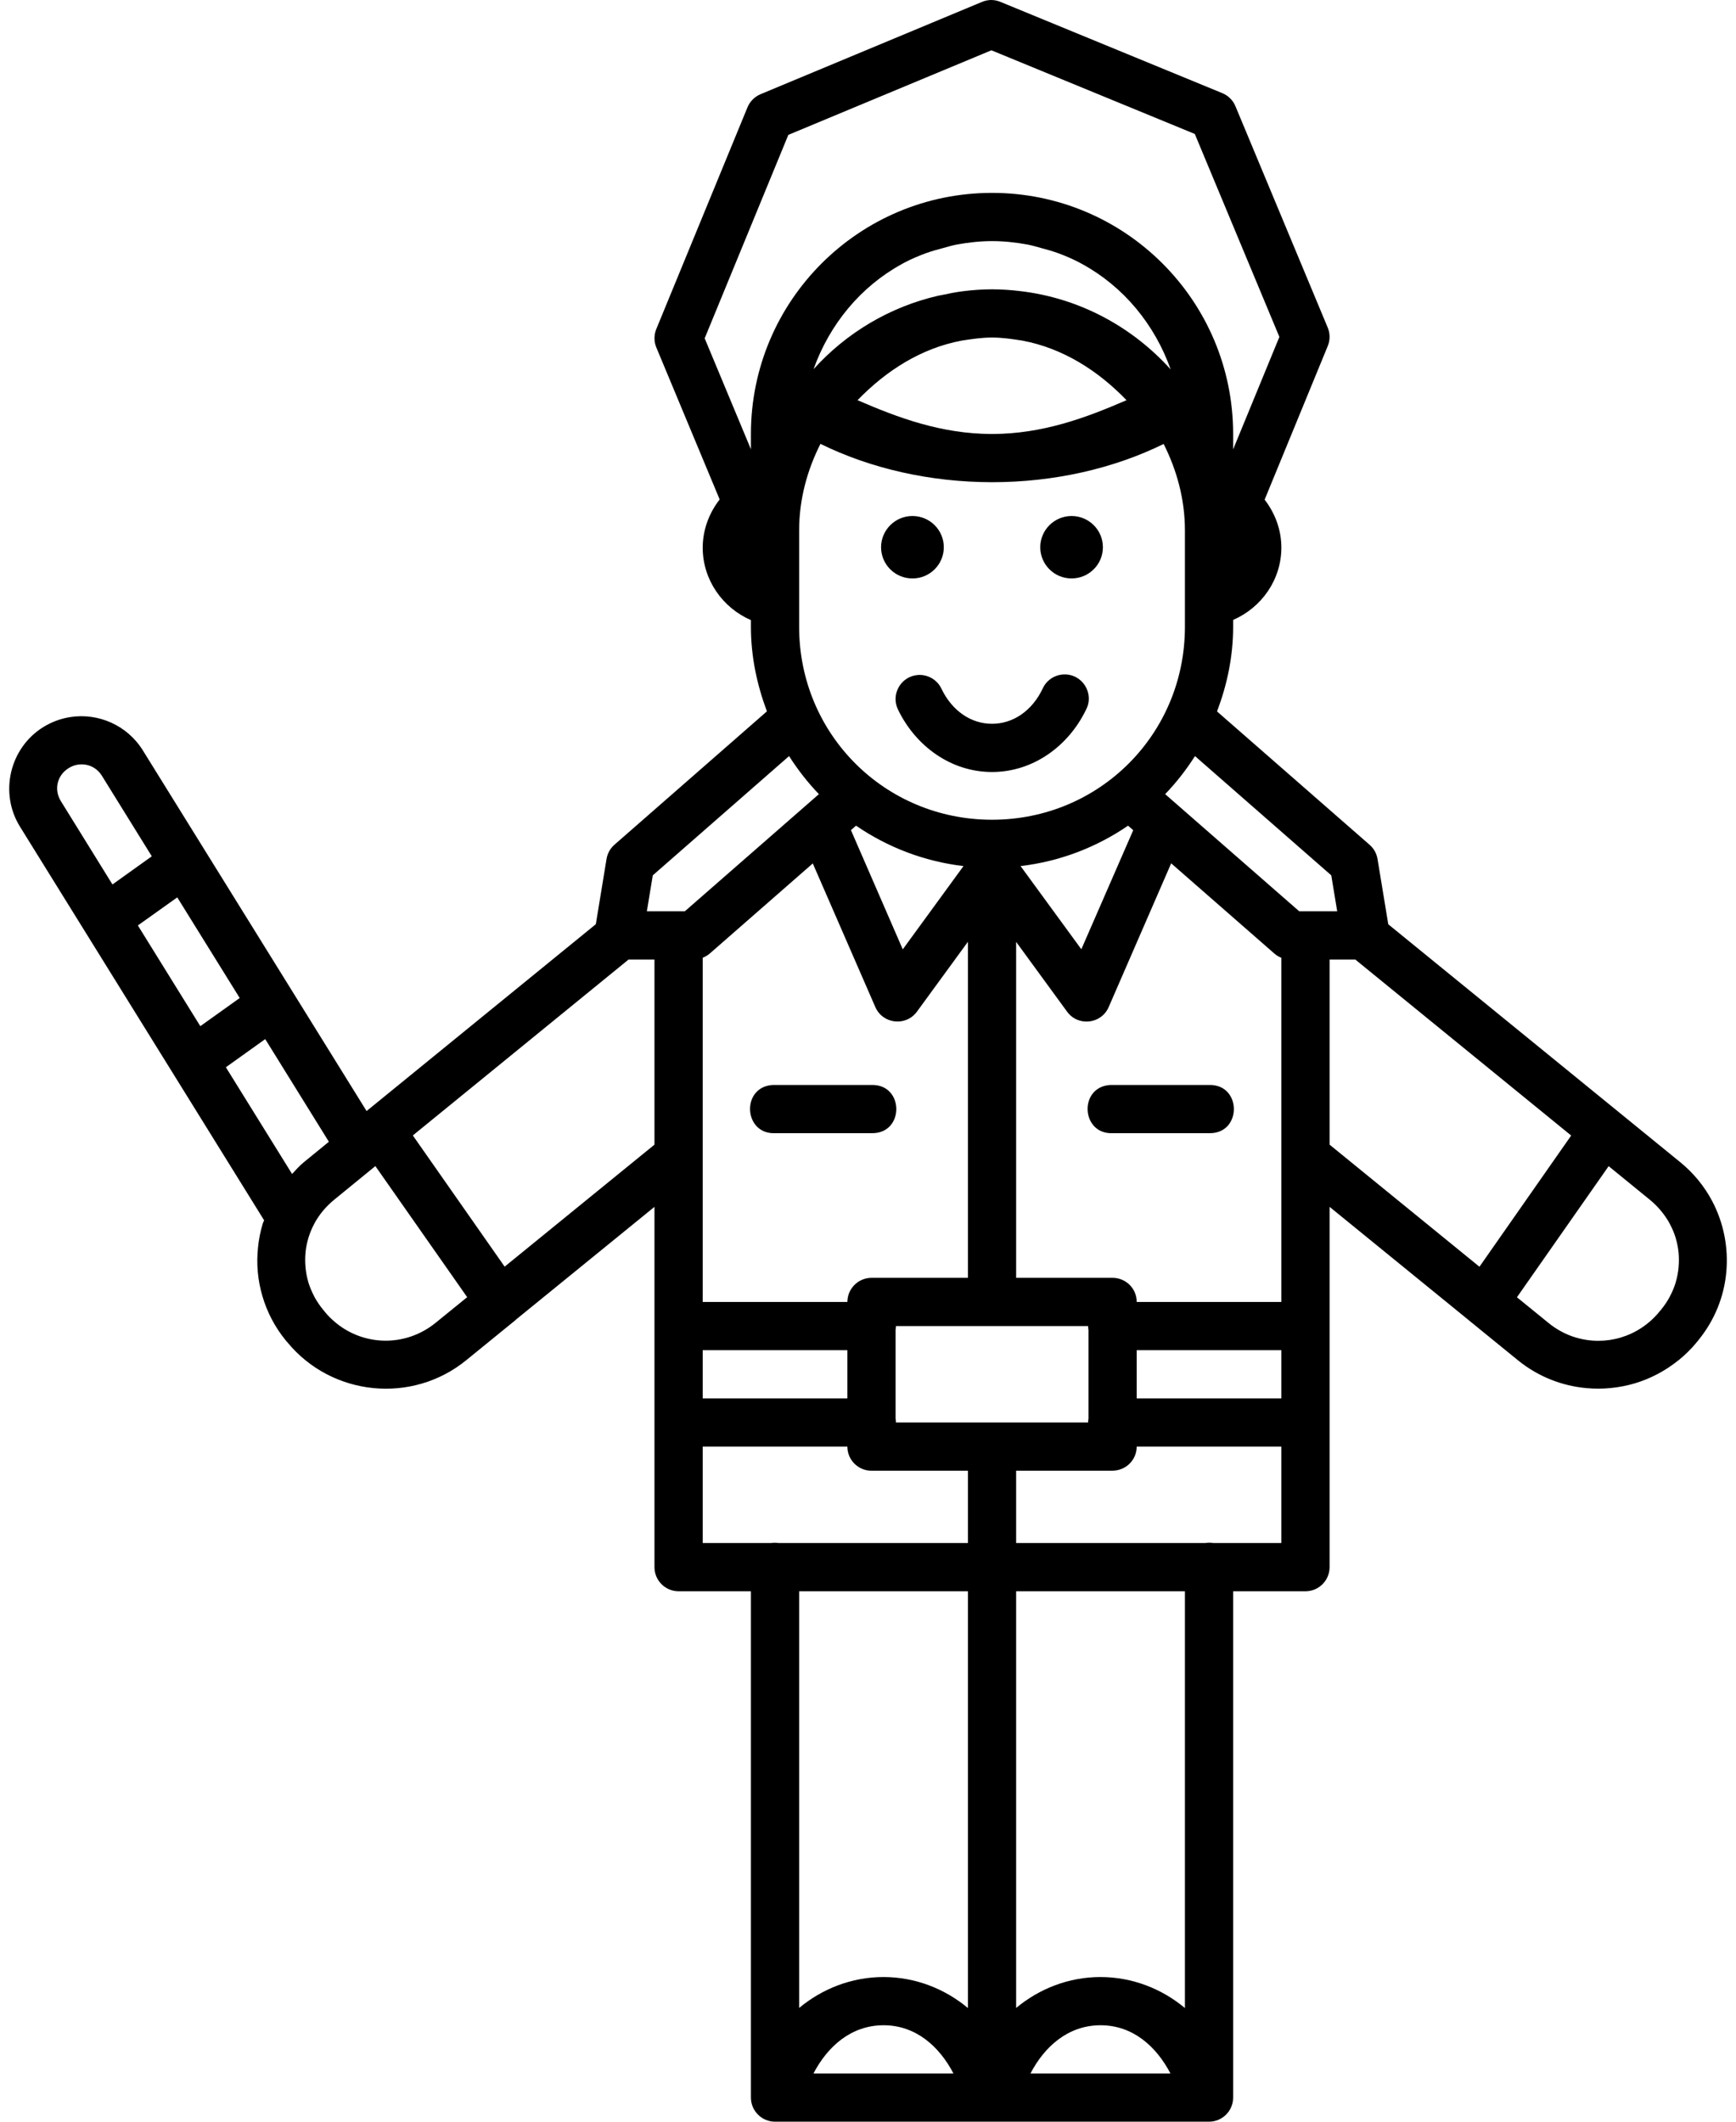<svg xmlns="http://www.w3.org/2000/svg" width="36" height="44" viewBox="0 0 36 44">
  <path d="M27.572,25.39 L30.449,27.733 C30.454,27.738 30.46,27.742 30.465,27.747 L31.475,28.569 C31.896,28.913 32.393,29.103 32.898,29.149 C33.067,29.165 33.238,29.164 33.406,29.147 C33.573,29.13 33.741,29.098 33.902,29.05 C34.226,28.953 34.533,28.792 34.805,28.573 L34.807,28.573 C34.942,28.463 35.069,28.34 35.184,28.2 L35.184,28.198 L35.197,28.182 L35.201,28.179 L35.207,28.173 L35.215,28.163 L35.215,28.161 C35.56,27.741 35.753,27.247 35.799,26.743 L35.799,26.741 C35.845,26.236 35.745,25.723 35.506,25.27 C35.426,25.119 35.331,24.976 35.221,24.84 C35.11,24.705 34.984,24.578 34.844,24.464 L28.789,19.53 L28.566,18.175 C28.547,18.06 28.488,17.956 28.4,17.88 L25.238,15.116 C25.445,14.568 25.572,13.982 25.572,13.362 L25.572,13.218 C26.16,12.963 26.571,12.386 26.572,11.72 C26.572,11.347 26.44,11.002 26.225,10.724 L27.535,7.536 C27.585,7.414 27.584,7.277 27.533,7.155 L25.619,2.563 C25.568,2.441 25.47,2.344 25.348,2.294 L20.746,0.401 C20.684,0.375 20.618,0.362 20.551,0.362 C20.487,0.363 20.424,0.377 20.365,0.401 L15.773,2.315 C15.651,2.366 15.553,2.463 15.502,2.585 L13.609,7.188 C13.56,7.311 13.56,7.448 13.611,7.569 L14.924,10.72 C14.706,10.999 14.573,11.346 14.572,11.722 C14.574,12.388 14.984,12.967 15.572,13.222 L15.572,13.362 C15.572,13.981 15.699,14.567 15.904,15.114 L12.742,17.88 C12.655,17.956 12.597,18.06 12.578,18.175 L12.356,19.528 L7.602,23.403 L2.963,15.925 C2.638,15.4 2.035,15.142 1.457,15.233 C1.263,15.263 1.073,15.332 0.898,15.44 C0.199,15.874 -0.019,16.806 0.414,17.505 L5.477,25.669 C5.468,25.693 5.455,25.716 5.447,25.741 L5.447,25.743 C5.399,25.904 5.366,26.068 5.35,26.235 L5.35,26.237 C5.333,26.404 5.33,26.572 5.346,26.739 C5.346,26.741 5.346,26.742 5.346,26.743 C5.361,26.91 5.394,27.077 5.441,27.239 C5.537,27.568 5.699,27.884 5.93,28.165 C5.934,28.17 5.939,28.176 5.943,28.181 L5.961,28.2 C6.881,29.319 8.547,29.486 9.67,28.569 L10.68,27.747 C10.693,27.737 10.705,27.726 10.717,27.714 L13.572,25.39 L13.572,32.862 C13.572,33.138 13.796,33.362 14.072,33.362 L15.572,33.362 L15.572,43.862 C15.572,44.138 15.796,44.362 16.072,44.362 L16.088,44.362 L20.072,44.362 L20.555,44.362 L21.072,44.362 L25.055,44.362 L25.072,44.362 C25.348,44.362 25.572,44.138 25.572,43.862 L25.572,33.362 L27.072,33.362 C27.348,33.362 27.572,33.138 27.572,32.862 L27.572,25.39 Z M20.559,1.405 L24.777,3.14 L26.531,7.349 L25.572,9.681 L25.572,9.362 C25.572,6.601 23.334,4.362 20.572,4.362 C17.811,4.362 15.572,6.601 15.572,9.362 L15.572,9.679 L14.613,7.378 L16.348,3.159 L20.559,1.405 Z M20.572,5.362 C20.826,5.362 21.071,5.39 21.311,5.434 C21.408,5.453 21.501,5.481 21.596,5.507 C21.715,5.538 21.833,5.573 21.947,5.614 C22.097,5.67 22.243,5.732 22.383,5.806 C22.406,5.817 22.428,5.83 22.451,5.843 C23.3,6.31 23.945,7.089 24.277,8.024 C23.486,7.145 22.392,6.544 21.156,6.399 C20.965,6.376 20.77,6.362 20.572,6.362 C20.374,6.362 20.181,6.376 19.99,6.399 C19.83,6.418 19.673,6.45 19.518,6.483 C19.5,6.487 19.481,6.489 19.463,6.493 C18.445,6.726 17.548,7.269 16.871,8.018 C17.204,7.086 17.847,6.309 18.693,5.843 C18.716,5.831 18.737,5.817 18.76,5.806 C18.901,5.731 19.051,5.669 19.203,5.612 C19.313,5.573 19.425,5.541 19.539,5.511 C19.638,5.484 19.736,5.454 19.838,5.434 C20.076,5.391 20.32,5.362 20.572,5.362 Z M20.572,7.362 C20.786,7.362 20.992,7.393 21.197,7.425 C22.049,7.584 22.775,8.054 23.361,8.661 C22.525,9.024 21.621,9.362 20.572,9.362 C19.523,9.362 18.619,9.024 17.783,8.661 C18.37,8.055 19.095,7.584 19.947,7.425 C20.152,7.393 20.358,7.362 20.572,7.362 Z M24.572,13.362 C24.572,15.587 22.797,17.362 20.572,17.362 C18.348,17.362 16.572,15.587 16.572,13.362 L16.572,12.694 L16.572,11.368 L16.572,11.362 C16.572,10.713 16.741,10.108 17.014,9.567 C18.05,10.077 19.284,10.361 20.572,10.362 C21.86,10.362 23.094,10.079 24.131,9.569 C24.403,10.11 24.572,10.713 24.572,11.362 L24.572,12.692 L24.572,13.362 Z M18.922,11.063 C18.563,11.063 18.272,11.353 18.271,11.71 C18.271,12.068 18.562,12.359 18.922,12.358 C19.281,12.359 19.573,12.068 19.572,11.71 C19.572,11.353 19.281,11.063 18.922,11.063 Z M22.223,11.063 C21.864,11.063 21.573,11.353 21.572,11.71 C21.572,12.068 21.863,12.359 22.223,12.358 C22.581,12.357 22.872,12.067 22.871,11.71 C22.871,11.353 22.581,11.064 22.223,11.063 Z M22.057,14.349 C21.865,14.357 21.695,14.474 21.619,14.649 C21.401,15.102 21.012,15.372 20.572,15.372 C20.133,15.372 19.744,15.102 19.525,14.649 C19.439,14.462 19.245,14.347 19.039,14.36 C18.682,14.384 18.465,14.763 18.625,15.083 C18.986,15.829 19.714,16.372 20.572,16.372 C21.43,16.372 22.159,15.829 22.52,15.083 C22.701,14.741 22.443,14.332 22.057,14.349 L22.057,14.349 Z M16.363,16.042 C16.544,16.325 16.75,16.59 16.982,16.831 L14.201,19.261 L13.414,19.261 L13.537,18.515 L16.363,16.042 Z M24.781,16.042 L27.607,18.515 L27.73,19.261 L26.943,19.261 L24.162,16.831 C24.395,16.59 24.6,16.325 24.781,16.042 Z M1.611,16.22 L1.613,16.22 C1.805,16.19 2,16.268 2.113,16.45 L3.148,18.12 L2.332,18.704 L1.264,16.979 C1.113,16.736 1.183,16.44 1.426,16.29 C1.486,16.253 1.549,16.229 1.611,16.22 L1.611,16.22 Z M17.752,17.485 C18.402,17.93 19.159,18.226 19.98,18.323 L18.721,20.05 L17.646,17.577 L17.752,17.485 Z M23.393,17.485 L23.5,17.579 L22.424,20.048 L21.164,18.323 C21.985,18.226 22.743,17.93 23.393,17.485 Z M24.287,18.266 L26.428,20.138 C26.471,20.175 26.519,20.205 26.572,20.225 L26.572,24.311 C26.571,24.328 26.571,24.344 26.572,24.36 L26.572,27.362 L23.572,27.362 C23.572,27.345 23.572,27.328 23.57,27.311 C23.544,27.056 23.329,26.862 23.072,26.862 L21.072,26.862 L21.072,19.895 L22.129,21.343 C22.357,21.655 22.839,21.601 22.992,21.245 L24.287,18.266 Z M16.855,18.268 L18.152,21.247 C18.307,21.6 18.786,21.653 19.014,21.343 L20.072,19.893 L20.072,26.862 L18.072,26.862 C17.811,26.863 17.594,27.064 17.574,27.325 C17.573,27.337 17.572,27.35 17.572,27.362 L14.572,27.362 L14.572,20.224 C14.625,20.203 14.674,20.174 14.717,20.138 L16.855,18.268 Z M3.676,18.972 L4.971,21.059 L4.154,21.643 L2.859,19.554 L3.676,18.972 Z M13.035,20.261 L13.572,20.261 L13.572,24.1 L10.465,26.63 L8.561,23.909 L13.035,20.261 Z M27.572,20.261 L28.105,20.261 L32.582,23.911 L30.68,26.632 L27.572,24.1 L27.572,20.261 Z M5.5,21.911 L6.82,24.04 L6.301,24.464 C6.21,24.538 6.135,24.624 6.057,24.708 L4.684,22.495 L5.5,21.911 Z M16.029,22.862 C15.363,22.896 15.413,23.896 16.08,23.862 L18.08,23.862 C18.756,23.872 18.756,22.853 18.08,22.862 L16.08,22.862 C16.063,22.861 16.046,22.861 16.029,22.862 Z M23.029,22.862 C22.363,22.896 22.413,23.896 23.08,23.862 L25.08,23.862 C25.756,23.872 25.756,22.853 25.08,22.862 L23.08,22.862 C23.063,22.861 23.046,22.861 23.029,22.862 Z M7.785,24.544 L7.785,24.546 L9.688,27.263 L9.037,27.792 C8.419,28.296 7.563,28.281 6.971,27.8 L6.969,27.798 C6.885,27.729 6.804,27.651 6.732,27.563 L6.732,27.561 L6.726,27.552 L6.703,27.528 L6.703,27.526 C6.631,27.439 6.569,27.346 6.517,27.251 L6.517,27.249 C6.467,27.153 6.425,27.054 6.394,26.954 L6.394,26.952 C6.364,26.852 6.346,26.749 6.336,26.647 C6.336,26.646 6.336,26.645 6.336,26.643 C6.326,26.541 6.326,26.438 6.336,26.337 C6.336,26.335 6.336,26.334 6.336,26.333 C6.346,26.231 6.367,26.13 6.396,26.032 C6.427,25.932 6.467,25.834 6.517,25.741 L6.517,25.739 C6.617,25.553 6.757,25.383 6.934,25.239 L7.785,24.544 Z M33.359,24.546 L34.211,25.241 C34.299,25.313 34.378,25.391 34.447,25.476 C34.516,25.559 34.577,25.648 34.627,25.741 L34.627,25.743 C34.677,25.836 34.718,25.931 34.748,26.03 L34.748,26.032 C34.778,26.131 34.798,26.233 34.809,26.335 L34.809,26.337 C34.819,26.439 34.818,26.543 34.809,26.646 L34.809,26.648 C34.799,26.751 34.78,26.854 34.75,26.954 L34.75,26.956 C34.72,27.057 34.678,27.156 34.627,27.251 L34.627,27.253 C34.576,27.349 34.513,27.441 34.441,27.529 L34.441,27.531 L34.418,27.554 L34.41,27.564 L34.41,27.566 C33.976,28.093 33.295,28.282 32.684,28.101 L32.682,28.101 C32.478,28.041 32.284,27.938 32.107,27.794 L32.105,27.792 L31.457,27.265 L33.359,24.546 Z M18.58,27.862 L22.564,27.862 C22.565,27.89 22.567,27.917 22.572,27.944 L22.572,29.78 C22.567,29.807 22.565,29.835 22.564,29.862 L18.58,29.862 C18.58,29.835 18.577,29.807 18.572,29.78 L18.572,27.94 C18.577,27.915 18.58,27.888 18.58,27.862 L18.58,27.862 Z M14.572,28.362 L17.572,28.362 L17.572,29.362 L14.572,29.362 L14.572,28.362 Z M23.572,28.362 L26.572,28.362 L26.572,29.362 L23.572,29.362 L23.572,28.362 Z M14.572,30.362 L17.572,30.362 C17.572,30.638 17.796,30.862 18.072,30.862 L20.072,30.862 L20.072,32.362 L16.15,32.362 C16.122,32.358 16.093,32.356 16.064,32.356 C16.039,32.356 16.013,32.358 15.988,32.362 L14.572,32.362 L14.572,30.362 Z M23.572,30.362 L26.572,30.362 L26.572,32.362 L25.164,32.362 C25.107,32.352 25.048,32.352 24.99,32.362 L21.072,32.362 L21.072,30.862 L23.072,30.862 C23.089,30.862 23.106,30.86 23.123,30.858 C23.378,30.832 23.572,30.618 23.572,30.362 L23.572,30.362 Z M16.572,33.362 L20.072,33.362 L20.072,42.005 C19.594,41.606 18.984,41.363 18.322,41.362 C17.661,41.362 17.051,41.605 16.572,42.003 L16.572,33.362 Z M21.072,33.362 L24.572,33.362 L24.572,42.005 C24.094,41.606 23.484,41.363 22.822,41.362 C22.161,41.362 21.551,41.605 21.072,42.003 L21.072,33.362 Z M18.32,42.362 L18.322,42.362 C18.992,42.362 19.479,42.801 19.772,43.362 L16.869,43.362 C17.162,42.801 17.65,42.364 18.32,42.362 L18.32,42.362 Z M22.82,42.362 L22.822,42.362 C23.492,42.362 23.979,42.801 24.272,43.362 L21.369,43.362 C21.662,42.801 22.15,42.364 22.82,42.362 L22.82,42.362 Z" transform="translate(0 -.362)"/>
</svg>

